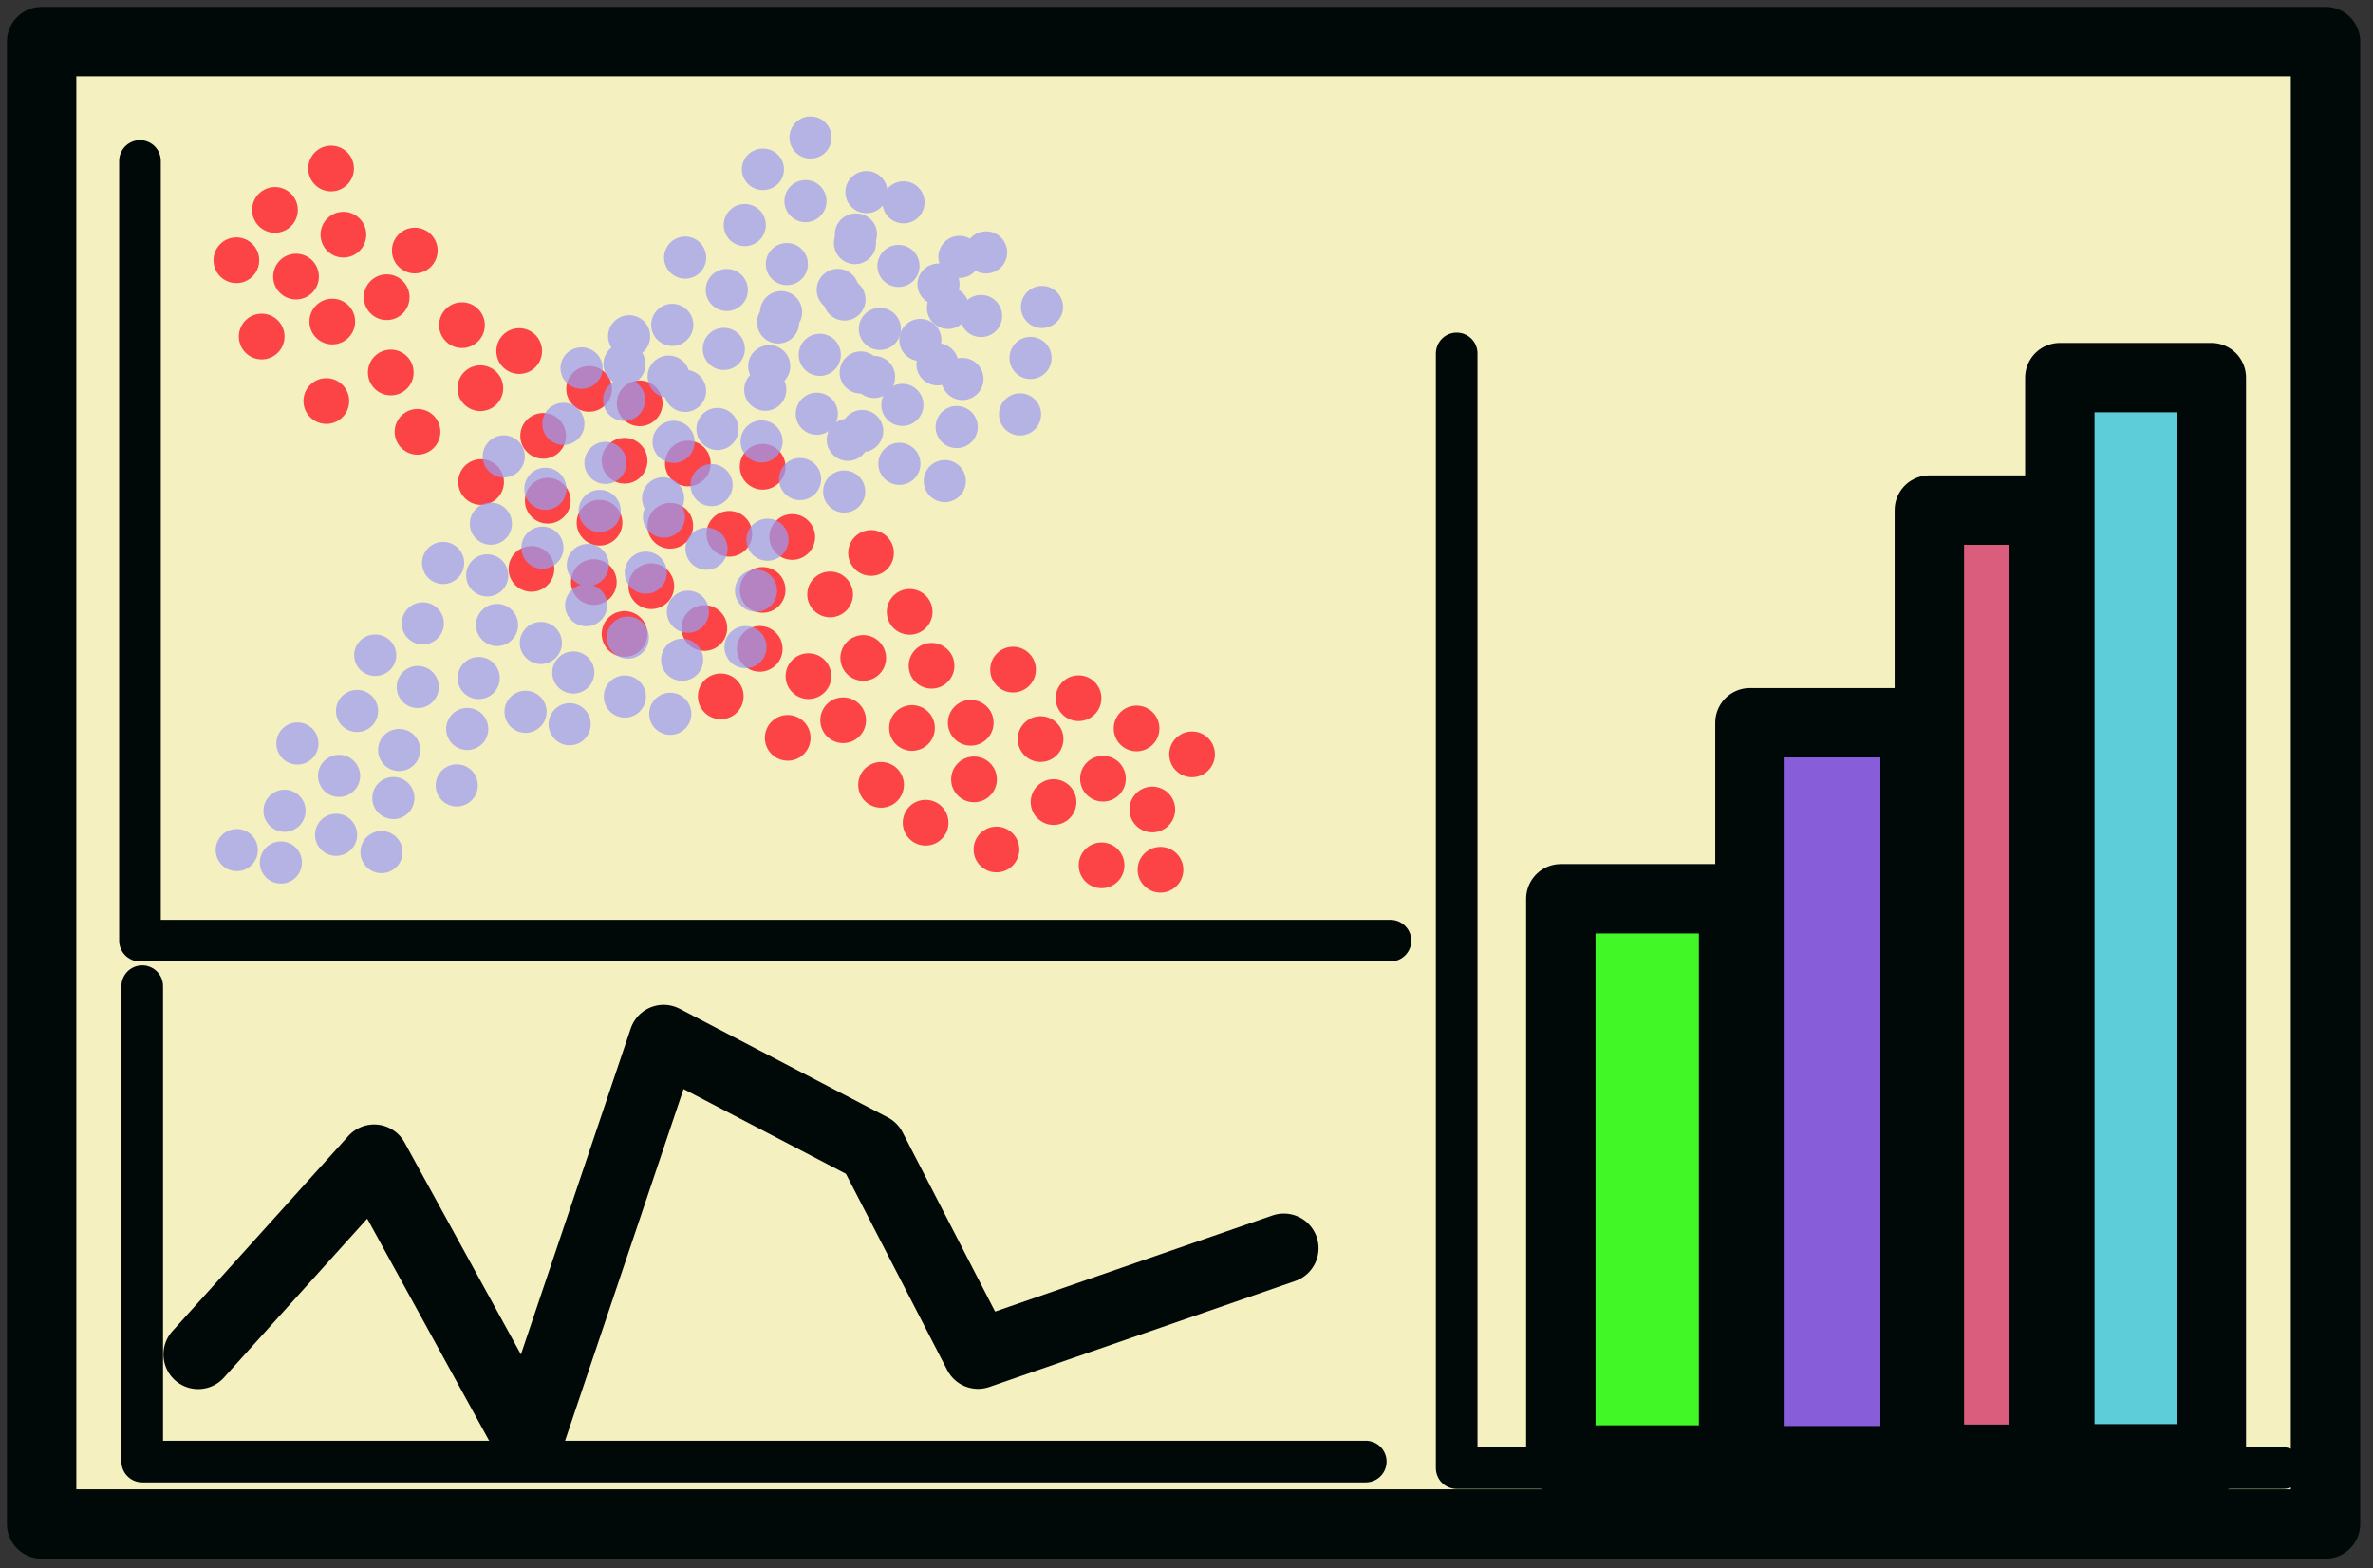 <?xml version="1.0" encoding="UTF-8" standalone="no"?><!DOCTYPE svg PUBLIC "-//W3C//DTD SVG 1.1//EN" "http://www.w3.org/Graphics/SVG/1.1/DTD/svg11.dtd"><svg width="100%" height="100%" viewBox="0 0 171 113" version="1.1" xmlns="http://www.w3.org/2000/svg" xmlns:xlink="http://www.w3.org/1999/xlink" xml:space="preserve" xmlns:serif="http://www.serif.com/" style="fill-rule:evenodd;clip-rule:evenodd;stroke-linecap:round;stroke-linejoin:round;stroke-miterlimit:1.5;"><rect x="0" y="0" width="171" height="113" fill="#333333" stroke="none"/><g id="unsheared_monitor"><rect id="monitor" x="3" y="3" width="164.578" height="106.823" style="fill:#f4f0bf;stroke:#010808;stroke-width:5px;"/><g><path d="M92.515,89.953l-22.037,7.634l-7.661,-14.846l-14.997,-7.828l-9.732,28.892l-11.126,-20.27l-12.683,14.068" style="fill:none;stroke:#010808;stroke-width:5px;"/><path d="M10.249,71.069l0,34.256l88.168,0" style="fill:none;stroke:#010808;stroke-width:3px;"/></g><g><g><rect x="112.473" y="64.769" width="12.448" height="40.444" style="fill:#41f725;stroke:#010808;stroke-width:5px;"/><rect x="126.101" y="52.084" width="11.899" height="53.178" style="fill:#885dda;stroke:#010808;stroke-width:5px;"/><rect x="139.03" y="36.76" width="8.275" height="68.399" style="fill:#da5d7e;stroke:#010808;stroke-width:5px;"/><rect x="148.434" y="27.214" width="10.917" height="77.911" style="fill:#5dcdda;stroke:#010808;stroke-width:5px;"/></g><path d="M104.969,25.47l0,80.326l59.562,0" style="fill:none;stroke:#010808;stroke-width:3px;"/></g><g><path d="M10.087,11.601l0,56.187l90.11,0" style="fill:none;stroke:#010808;stroke-width:3px;"/><g><g opacity="0.721"><circle cx="19.814" cy="15.127" r="1.647" style="fill:#ff0016;"/><circle cx="24.746" cy="16.911" r="1.647" style="fill:#ff0016;"/><circle cx="21.332" cy="19.932" r="1.647" style="fill:#ff0016;"/><circle cx="17.032" cy="18.755" r="1.647" style="fill:#ff0016;"/><circle cx="27.865" cy="21.418" r="1.647" style="fill:#ff0016;"/><circle cx="29.89" cy="18.054" r="1.647" style="fill:#ff0016;"/><circle cx="23.944" cy="23.173" r="1.647" style="fill:#ff0016;"/><circle cx="18.857" cy="24.253" r="1.647" style="fill:#ff0016;"/><circle cx="23.857" cy="12.143" r="1.647" style="fill:#ff0016;"/><circle cx="28.16" cy="26.843" r="1.647" style="fill:#ff0016;"/><circle cx="33.289" cy="23.432" r="1.647" style="fill:#ff0016;"/><circle cx="23.515" cy="28.9" r="1.647" style="fill:#ff0016;"/><circle cx="34.615" cy="27.976" r="1.647" style="fill:#ff0016;"/><circle cx="37.414" cy="25.299" r="1.647" style="fill:#ff0016;"/><circle cx="30.087" cy="31.119" r="1.647" style="fill:#ff0016;"/><circle cx="34.667" cy="34.737" r="1.647" style="fill:#ff0016;"/><circle cx="38.296" cy="40.997" r="1.647" style="fill:#ff0016;"/><circle cx="39.473" cy="36.084" r="1.647" style="fill:#ff0016;"/><circle cx="45.006" cy="45.686" r="1.647" style="fill:#ff0016;"/><circle cx="51.938" cy="50.182" r="1.647" style="fill:#ff0016;"/><circle cx="56.763" cy="53.173" r="1.647" style="fill:#ff0016;"/><circle cx="63.49" cy="56.56" r="1.647" style="fill:#ff0016;"/><circle cx="70.188" cy="56.167" r="1.647" style="fill:#ff0016;"/><circle cx="65.719" cy="52.461" r="1.647" style="fill:#ff0016;"/><circle cx="75.92" cy="57.8" r="1.647" style="fill:#ff0016;"/><circle cx="79.38" cy="62.36" r="1.647" style="fill:#ff0016;"/><circle cx="83.037" cy="58.336" r="1.647" style="fill:#ff0016;"/><circle cx="39.141" cy="31.41" r="1.647" style="fill:#ff0016;"/><circle cx="42.451" cy="28.026" r="1.647" style="fill:#ff0016;"/><circle cx="45.006" cy="33.203" r="1.647" style="fill:#ff0016;"/><circle cx="46.098" cy="29.065" r="1.647" style="fill:#ff0016;"/><circle cx="49.567" cy="33.4" r="1.647" style="fill:#ff0016;"/><circle cx="46.934" cy="42.244" r="1.647" style="fill:#ff0016;"/><circle cx="52.556" cy="38.468" r="1.647" style="fill:#ff0016;"/><circle cx="50.756" cy="45.256" r="1.647" style="fill:#ff0016;"/><circle cx="54.956" cy="42.511" r="1.647" style="fill:#ff0016;"/><circle cx="54.958" cy="33.638" r="1.647" style="fill:#ff0016;"/><circle cx="57.09" cy="38.698" r="1.647" style="fill:#ff0016;"/><circle cx="54.748" cy="46.76" r="1.647" style="fill:#ff0016;"/><circle cx="59.82" cy="42.838" r="1.647" style="fill:#ff0016;"/><circle cx="65.55" cy="44.092" r="1.647" style="fill:#ff0016;"/><circle cx="62.205" cy="47.414" r="1.647" style="fill:#ff0016;"/><circle cx="60.76" cy="51.903" r="1.647" style="fill:#ff0016;"/><circle cx="58.259" cy="48.726" r="1.647" style="fill:#ff0016;"/><circle cx="67.127" cy="47.978" r="1.647" style="fill:#ff0016;"/><circle cx="66.7" cy="59.288" r="1.647" style="fill:#ff0016;"/><circle cx="71.805" cy="61.219" r="1.647" style="fill:#ff0016;"/><circle cx="69.952" cy="52.087" r="1.647" style="fill:#ff0016;"/><circle cx="74.985" cy="53.261" r="1.647" style="fill:#ff0016;"/><circle cx="79.481" cy="56.117" r="1.647" style="fill:#ff0016;"/><circle cx="73.001" cy="48.255" r="1.647" style="fill:#ff0016;"/><circle cx="77.721" cy="50.317" r="1.647" style="fill:#ff0016;"/><circle cx="81.901" cy="52.495" r="1.647" style="fill:#ff0016;"/><circle cx="83.627" cy="62.678" r="1.647" style="fill:#ff0016;"/><circle cx="85.901" cy="54.362" r="1.647" style="fill:#ff0016;"/><circle cx="62.767" cy="39.849" r="1.647" style="fill:#ff0016;"/><circle cx="43.202" cy="37.668" r="1.647" style="fill:#ff0016;"/><circle cx="42.791" cy="41.946" r="1.647" style="fill:#ff0016;"/><circle cx="48.3" cy="37.89" r="1.647" style="fill:#ff0016;"/></g></g><g><g><g opacity="0.721"><circle cx="20.504" cy="58.429" r="1.518" style="fill:#9b9bf3;"/><circle cx="17.062" cy="61.26" r="1.518" style="fill:#9b9bf3;"/><circle cx="20.241" cy="62.157" r="1.518" style="fill:#9b9bf3;"/><circle cx="24.219" cy="60.16" r="1.518" style="fill:#9b9bf3;"/><circle cx="24.434" cy="55.914" r="1.518" style="fill:#9b9bf3;"/><circle cx="21.432" cy="53.58" r="1.518" style="fill:#9b9bf3;"/><circle cx="28.347" cy="57.511" r="1.518" style="fill:#9b9bf3;"/><circle cx="28.763" cy="54.047" r="1.518" style="fill:#9b9bf3;"/><circle cx="25.729" cy="51.235" r="1.518" style="fill:#9b9bf3;"/><circle cx="27.491" cy="61.406" r="1.518" style="fill:#9b9bf3;"/><circle cx="30.104" cy="49.509" r="1.518" style="fill:#9b9bf3;"/><circle cx="32.914" cy="56.6" r="1.518" style="fill:#9b9bf3;"/><circle cx="33.67" cy="52.532" r="1.518" style="fill:#9b9bf3;"/><ellipse cx="27.038" cy="47.218" rx="1.518" ry="1.495" style="fill:#9b9bf3;"/><circle cx="34.496" cy="48.86" r="1.518" style="fill:#9b9bf3;"/><circle cx="30.467" cy="44.925" r="1.518" style="fill:#9b9bf3;"/><circle cx="41.313" cy="48.463" r="1.518" style="fill:#9b9bf3;"/><circle cx="38.975" cy="46.335" r="1.518" style="fill:#9b9bf3;"/><circle cx="35.817" cy="45.038" r="1.518" style="fill:#9b9bf3;"/><circle cx="37.87" cy="51.295" r="1.518" style="fill:#9b9bf3;"/><circle cx="41.05" cy="52.191" r="1.518" style="fill:#9b9bf3;"/><circle cx="45.028" cy="50.195" r="1.518" style="fill:#9b9bf3;"/><circle cx="45.242" cy="45.948" r="1.518" style="fill:#9b9bf3;"/><circle cx="42.241" cy="43.615" r="1.518" style="fill:#9b9bf3;"/><circle cx="49.156" cy="47.545" r="1.518" style="fill:#9b9bf3;"/><circle cx="49.571" cy="44.082" r="1.518" style="fill:#9b9bf3;"/><circle cx="46.537" cy="41.269" r="1.518" style="fill:#9b9bf3;"/><circle cx="48.299" cy="51.44" r="1.518" style="fill:#9b9bf3;"/><circle cx="50.913" cy="39.544" r="1.518" style="fill:#9b9bf3;"/><circle cx="53.722" cy="46.634" r="1.518" style="fill:#9b9bf3;"/><circle cx="54.479" cy="42.567" r="1.518" style="fill:#9b9bf3;"/><ellipse cx="47.846" cy="37.252" rx="1.518" ry="1.495" style="fill:#9b9bf3;"/><circle cx="55.305" cy="38.894" r="1.518" style="fill:#9b9bf3;"/><circle cx="51.276" cy="34.96" r="1.518" style="fill:#9b9bf3;"/><circle cx="35.373" cy="37.738" r="1.518" style="fill:#9b9bf3;"/><circle cx="31.931" cy="40.569" r="1.518" style="fill:#9b9bf3;"/><circle cx="35.11" cy="41.466" r="1.518" style="fill:#9b9bf3;"/><circle cx="39.088" cy="39.469" r="1.518" style="fill:#9b9bf3;"/><circle cx="39.302" cy="35.223" r="1.518" style="fill:#9b9bf3;"/><circle cx="36.301" cy="32.889" r="1.518" style="fill:#9b9bf3;"/><circle cx="43.216" cy="36.82" r="1.518" style="fill:#9b9bf3;"/><circle cx="43.631" cy="33.356" r="1.518" style="fill:#9b9bf3;"/><circle cx="40.598" cy="30.544" r="1.518" style="fill:#9b9bf3;"/><circle cx="42.36" cy="40.715" r="1.518" style="fill:#9b9bf3;"/><circle cx="44.973" cy="28.818" r="1.518" style="fill:#9b9bf3;"/><circle cx="47.783" cy="35.909" r="1.518" style="fill:#9b9bf3;"/><circle cx="48.539" cy="31.841" r="1.518" style="fill:#9b9bf3;"/><ellipse cx="41.906" cy="26.527" rx="1.518" ry="1.495" style="fill:#9b9bf3;"/><circle cx="49.365" cy="28.168" r="1.518" style="fill:#9b9bf3;"/><circle cx="45.336" cy="24.234" r="1.518" style="fill:#9b9bf3;"/><circle cx="55.145" cy="28.085" r="1.518" style="fill:#9b9bf3;"/><circle cx="51.702" cy="30.916" r="1.518" style="fill:#9b9bf3;"/><circle cx="54.882" cy="31.813" r="1.518" style="fill:#9b9bf3;"/><circle cx="58.86" cy="29.816" r="1.518" style="fill:#9b9bf3;"/><circle cx="59.074" cy="25.569" r="1.518" style="fill:#9b9bf3;"/><circle cx="56.073" cy="23.236" r="1.518" style="fill:#9b9bf3;"/><circle cx="62.988" cy="27.167" r="1.518" style="fill:#9b9bf3;"/><circle cx="63.403" cy="23.703" r="1.518" style="fill:#9b9bf3;"/><circle cx="60.369" cy="20.891" r="1.518" style="fill:#9b9bf3;"/><circle cx="62.131" cy="31.062" r="1.518" style="fill:#9b9bf3;"/><circle cx="64.745" cy="19.165" r="1.518" style="fill:#9b9bf3;"/><circle cx="67.555" cy="26.256" r="1.518" style="fill:#9b9bf3;"/><circle cx="68.311" cy="22.188" r="1.518" style="fill:#9b9bf3;"/><ellipse cx="61.678" cy="16.874" rx="1.518" ry="1.495" style="fill:#9b9bf3;"/><circle cx="69.137" cy="18.515" r="1.518" style="fill:#9b9bf3;"/><circle cx="65.108" cy="14.581" r="1.518" style="fill:#9b9bf3;"/><circle cx="48.444" cy="23.412" r="1.518" style="fill:#9b9bf3;"/><circle cx="45.002" cy="26.244" r="1.518" style="fill:#9b9bf3;"/><circle cx="48.181" cy="27.141" r="1.518" style="fill:#9b9bf3;"/><circle cx="52.159" cy="25.144" r="1.518" style="fill:#9b9bf3;"/><circle cx="52.373" cy="20.897" r="1.518" style="fill:#9b9bf3;"/><circle cx="49.372" cy="18.564" r="1.518" style="fill:#9b9bf3;"/><circle cx="56.287" cy="22.495" r="1.518" style="fill:#9b9bf3;"/><circle cx="56.702" cy="19.031" r="1.518" style="fill:#9b9bf3;"/><circle cx="53.668" cy="16.218" r="1.518" style="fill:#9b9bf3;"/><circle cx="55.431" cy="26.39" r="1.518" style="fill:#9b9bf3;"/><circle cx="58.044" cy="14.493" r="1.518" style="fill:#9b9bf3;"/><circle cx="60.854" cy="21.583" r="1.518" style="fill:#9b9bf3;"/><circle cx="61.61" cy="17.516" r="1.518" style="fill:#9b9bf3;"/><ellipse cx="54.977" cy="12.202" rx="1.518" ry="1.495" style="fill:#9b9bf3;"/><circle cx="62.436" cy="13.843" r="1.518" style="fill:#9b9bf3;"/><circle cx="58.407" cy="9.909" r="1.518" style="fill:#9b9bf3;"/><circle cx="61.096" cy="31.693" r="1.518" style="fill:#9b9bf3;"/><circle cx="57.653" cy="34.524" r="1.518" style="fill:#9b9bf3;"/><circle cx="60.833" cy="35.421" r="1.518" style="fill:#9b9bf3;"/><circle cx="64.811" cy="33.424" r="1.518" style="fill:#9b9bf3;"/><circle cx="65.025" cy="29.177" r="1.518" style="fill:#9b9bf3;"/><circle cx="62.024" cy="26.844" r="1.518" style="fill:#9b9bf3;"/><circle cx="68.939" cy="30.775" r="1.518" style="fill:#9b9bf3;"/><circle cx="69.354" cy="27.311" r="1.518" style="fill:#9b9bf3;"/><circle cx="66.32" cy="24.499" r="1.518" style="fill:#9b9bf3;"/><circle cx="68.082" cy="34.67" r="1.518" style="fill:#9b9bf3;"/><circle cx="70.696" cy="22.773" r="1.518" style="fill:#9b9bf3;"/><circle cx="73.505" cy="29.863" r="1.518" style="fill:#9b9bf3;"/><circle cx="74.261" cy="25.796" r="1.518" style="fill:#9b9bf3;"/><ellipse cx="67.629" cy="20.482" rx="1.518" ry="1.495" style="fill:#9b9bf3;"/><circle cx="75.087" cy="22.123" r="1.518" style="fill:#9b9bf3;"/><circle cx="71.058" cy="18.189" r="1.518" style="fill:#9b9bf3;"/></g></g></g></g></g></svg>